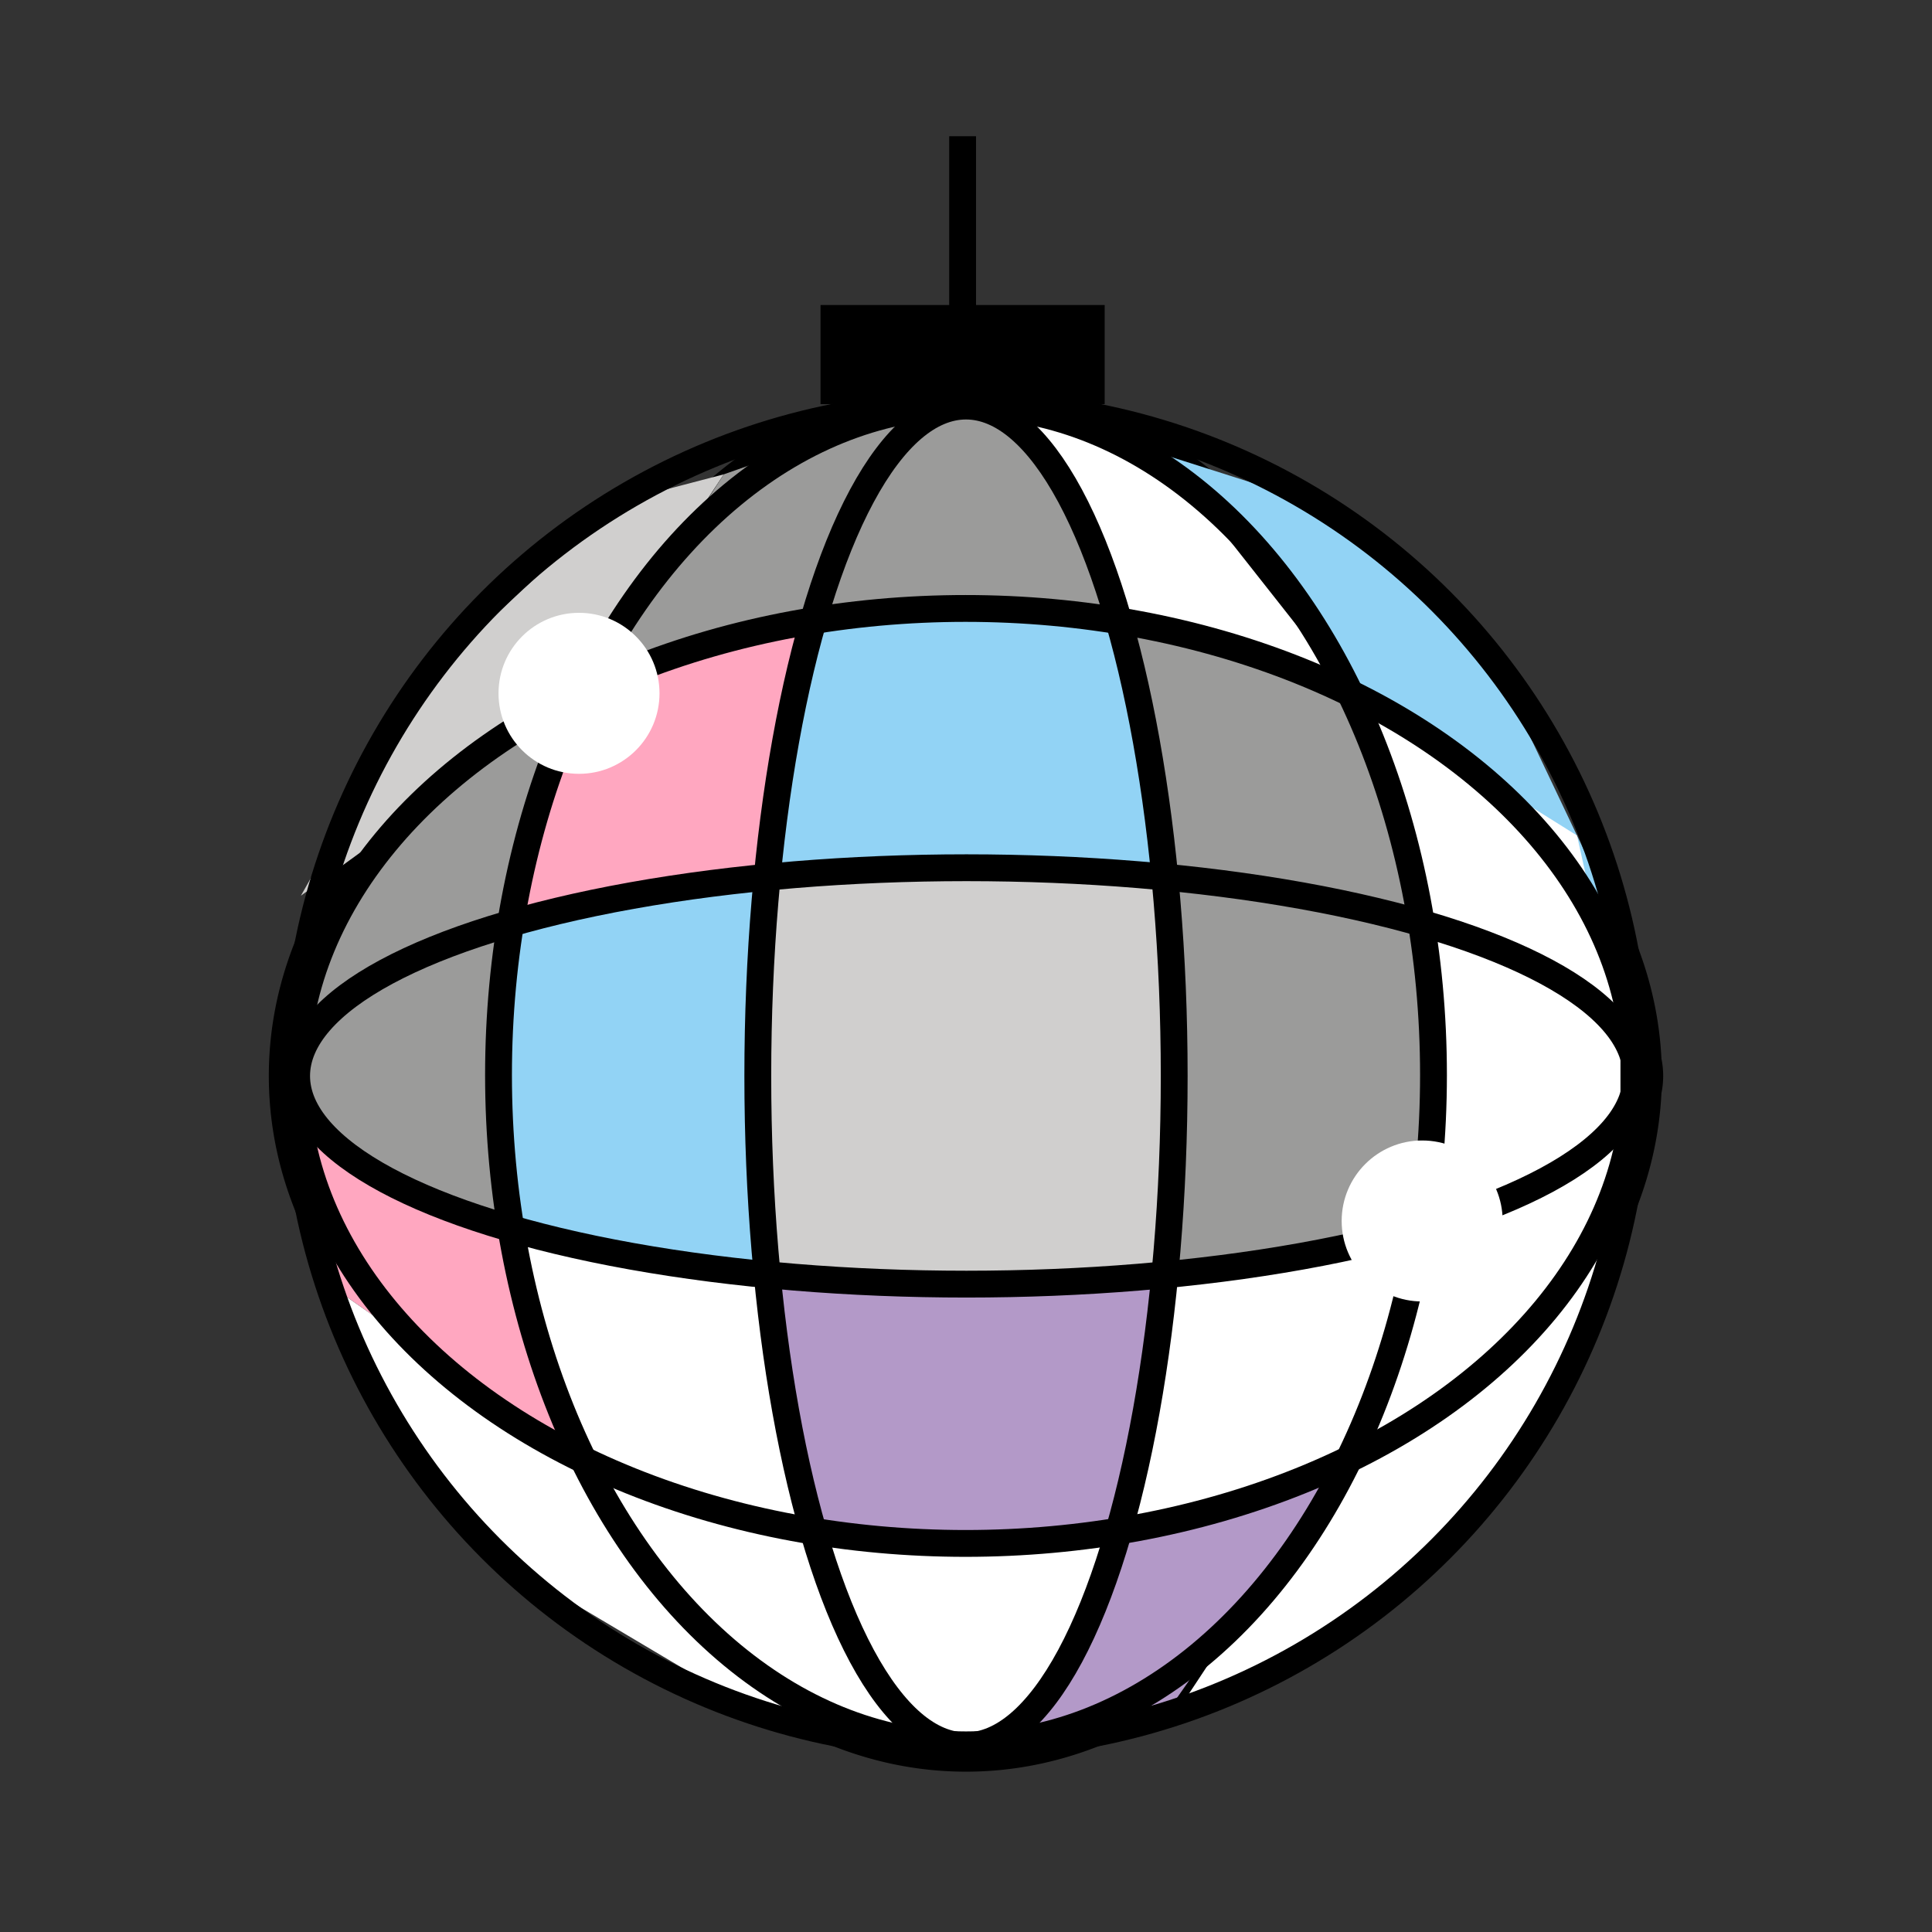 <svg id="emoji" viewBox="0 0 72 72" xmlns="http://www.w3.org/2000/svg" width="64" height="64">
  <rect x="0" y="0" width="72" height="72" fill="#333333" stroke="none"/>
  <g id="line-supplement">
    <path d="M40.388,15.325V11.867h-9.309v3.458A11.045,11.045,0,0,1,40.388,15.325Z"/>
    <ellipse cx="36" cy="40.097" rx="7.759" ry="24.964" fill="none" stroke="#000" strokeLinecap="round" strokeLinejoin="round" strokeWidth="2"/>
    <path d="M61.917,39.454c-.289-5.91-4.511-11.12-10.872-14.348-3.339-6.653-8.836-11.01-15.045-11.01-5.493,0-10.425,3.413-13.803,8.806a2.993,2.993,0,0,1,2.365,2.774,32.734,32.734,0,0,1,11.42-2.002A31.939,31.939,0,0,1,49.569,26.58a29.716,29.716,0,0,1,2.129,6.457,68.85,68.85,0,0,0-15.679-1.7,68.8,68.8,0,0,0-15.71,1.707A31.064,31.064,0,0,1,21.51,28.831a2.971,2.971,0,0,1-1.859-.712,33.024,33.024,0,0,0-1.495,5.515A20.506,20.506,0,0,0,12.77,36.029a16.648,16.648,0,0,1,6.865-7.923,2.983,2.983,0,0,1-.999-1.697c-5.285,3.374-8.618,8.258-8.618,13.688,0,6.205,4.351,11.7,10.997,15.039C24.36,61.721,29.828,66.025,36,66.025c6.179,0,11.653-4.314,14.997-10.913C57.384,51.887,61.628,46.666,61.917,40.74a3.211,3.211,0,0,0,0-1.286ZM35.982,21.675a34.563,34.563,0,0,0-12.014,2.098C26.97,19.056,31.252,16.097,36,16.097c4.754,0,9.04,2.966,12.042,7.693A34.546,34.546,0,0,0,35.982,21.675ZM59.17,35.961a20.887,20.887,0,0,0-5.328-2.339,33.023,33.023,0,0,0-1.493-5.503A16.68,16.68,0,0,1,59.17,35.961Zm-41.336-.148a35.524,35.524,0,0,0,.008,8.572c-3.672-1.247-5.787-2.807-5.787-4.288S14.167,37.059,17.833,35.812ZM12.77,44.166a20.527,20.527,0,0,0,5.399,2.398,32.907,32.907,0,0,0,1.527,5.565A16.679,16.679,0,0,1,12.77,44.166ZM36,64.025c-4.716,0-8.971-2.92-11.969-7.582A35.44,35.44,0,0,0,47.98,56.426C44.981,61.098,40.722,64.025,36,64.025ZM59.93,40.48c-.282,1.172-1.845,2.371-4.408,3.409a2.627,2.627,0,0,1,.445,1.938A17.404,17.404,0,0,0,59.17,44.233a16.697,16.697,0,0,1-6.855,7.865,32.259,32.259,0,0,0,1.082-3.636,2.682,2.682,0,0,1-1.935-.397,29.296,29.296,0,0,1-1.94,5.571,31.961,31.961,0,0,1-13.54,2.882A31.985,31.985,0,0,1,22.489,53.66a29.631,29.631,0,0,1-2.171-6.508,68.811,68.811,0,0,0,15.701,1.705,70.41,70.41,0,0,0,14.662-1.473,2.973,2.973,0,0,1-.68-1.872,67.812,67.812,0,0,1-13.982,1.345,63.961,63.961,0,0,1-16.076-1.84,33.886,33.886,0,0,1-.011-9.836,63.936,63.936,0,0,1,16.087-1.843,64.016,64.016,0,0,1,16.049,1.833,34.51,34.51,0,0,1,.354,4.891q0,1.28-.096,2.523a2.864,2.864,0,0,1,1.976.226c.07-.905.12-1.819.12-2.75a36.222,36.222,0,0,0-.257-4.262c3.375,1.142,5.436,2.547,5.765,3.915.004.128.015.255.015.383S59.935,40.352,59.93,40.48Z"/>
  </g>
  <g id="color">
    <path d="M40.388,15.325V11.867h-9.309v3.458A11.045,11.045,0,0,1,40.388,15.325Z"/>
    <polygon fill="#92d3f5" points="28.588 32.687 28.588 47.507 19.039 45.785 18.578 34.547 28.588 32.687"/>
    <polygon fill="#92d3f5" points="30.31 23.129 28.588 32.687 43.412 32.687 41.655 23.129 30.31 23.129"/>
    <polygon fill="#ffa7c0" points="30.31 23.129 21.695 25.811 18.578 34.547 28.588 32.687 30.31 23.129"/>
    <polygon fill="#ffa7c0" points="11.214 42.07 19.039 45.785 21.232 54.153 12.24 47.857 11.214 42.07"/>
    <polygon fill="#b399c8" points="28.588 47.507 30.31 57.065 41.177 57.519 43.376 47.857 28.588 47.507"/>
    <polyline fill="#d0cfce" points="21.578 25.838 26.974 17.677 22.966 18.724 15.62 25.58 11.214 33.38 21.578 25.838"/>
    <polygon fill="#9b9b9a" points="21.579 25.838 16.932 28.838 11.611 34.547 11.018 40.097 13.326 43.718 19.039 45.784 18.579 34.547 21.579 25.838"/>
    <polyline fill="#92d3f5" points="41.359 16.303 46.881 20.568 50.318 25.838 56 29.687 60.39 34.547 55.7 24.671 49.11 18.771 41.359 16.303"/>
    <polyline fill="#b399c8" points="37.693 64.46 41.997 57.008 50 54.514 43.759 63.423 37.693 64.46"/>
    <polyline fill="#d0cfce" points="28.588 32.687 28.588 47.507 43.376 47.857 43.412 32.687 28.588 32.687"/>
    <polygon fill="#9b9b9a" points="37.9 15.133 33.655 15.325 26.974 17.677 22.091 25.246 30.31 23.129 41.655 23.129 37.9 15.133"/>
    <polygon fill="#9b9b9a" points="52.762 34.364 50.318 25.838 41.655 23.129 43.394 33.313 43.41 33.316 43.376 47.857 52.958 45.796 52.97 34.401 52.762 34.364"/>
    <polygon fill="#fff" points="37.9 15.134 41.655 23.129 50.318 25.838 44.109 17.962 37.9 15.134"/>
    <polygon fill="#fff" points="50.318 25.838 52.97 34.401 52.958 45.796 43.376 47.857 41.997 57.008 50 54.514 43.759 63.949 50.23 60.649 56.813 54.514 60.39 45.502 60.39 38.419 58.771 31.138 50.318 25.838"/>
    <polygon fill="#fff" points="12.24 47.857 17.62 57.519 28.241 63.83 37.693 65.446 41.997 57.008 30.31 57.065 28.588 47.507 19.039 45.785 21.232 54.153 12.24 47.857"/>
    <ellipse cx="36" cy="40.097" rx="7.759" ry="24.964" fill="none" stroke="#000" strokeLinecap="round" strokeLinejoin="round" strokeWidth="2"/>
    <ellipse cx="36" cy="40.061" rx="17.422" ry="24.964" fill="none" stroke="#000" strokeLinecap="round" strokeLinejoin="round" strokeWidth="2"/>
    <ellipse cx="36.018" cy="40.097" rx="24.964" ry="7.759" fill="none" stroke="#000" strokeLinecap="round" strokeLinejoin="round" strokeWidth="2"/>
    <ellipse cx="35.982" cy="40.097" rx="24.964" ry="17.422" fill="none" stroke="#000" strokeLinecap="round" strokeLinejoin="round" strokeWidth="2"/>
    <circle cx="21.578" cy="25.838" r="3" fill="#fff"/>
    <circle cx="53" cy="45.502" r="3" fill="#fff"/>
  </g>
  <g id="line">
    <circle cx="36" cy="40.061" r="25" fill="none" stroke="#000" strokeLinecap="round" strokeLinejoin="round" strokeWidth="2"/>
    <polyline fill="none" stroke="#000" strokeLinecap="round" strokeLinejoin="round" strokeWidth="2" points="31.079 15.061 31.079 11.867 40.668 11.867 40.668 15.061"/>
    <line x1="35.874" x2="35.874" y1="11.867" y2="5.077" fill="none" stroke="#000" strokeLinecap="square" strokeLinejoin="round" strokeWidth="2"/>
  </g>
</svg>
